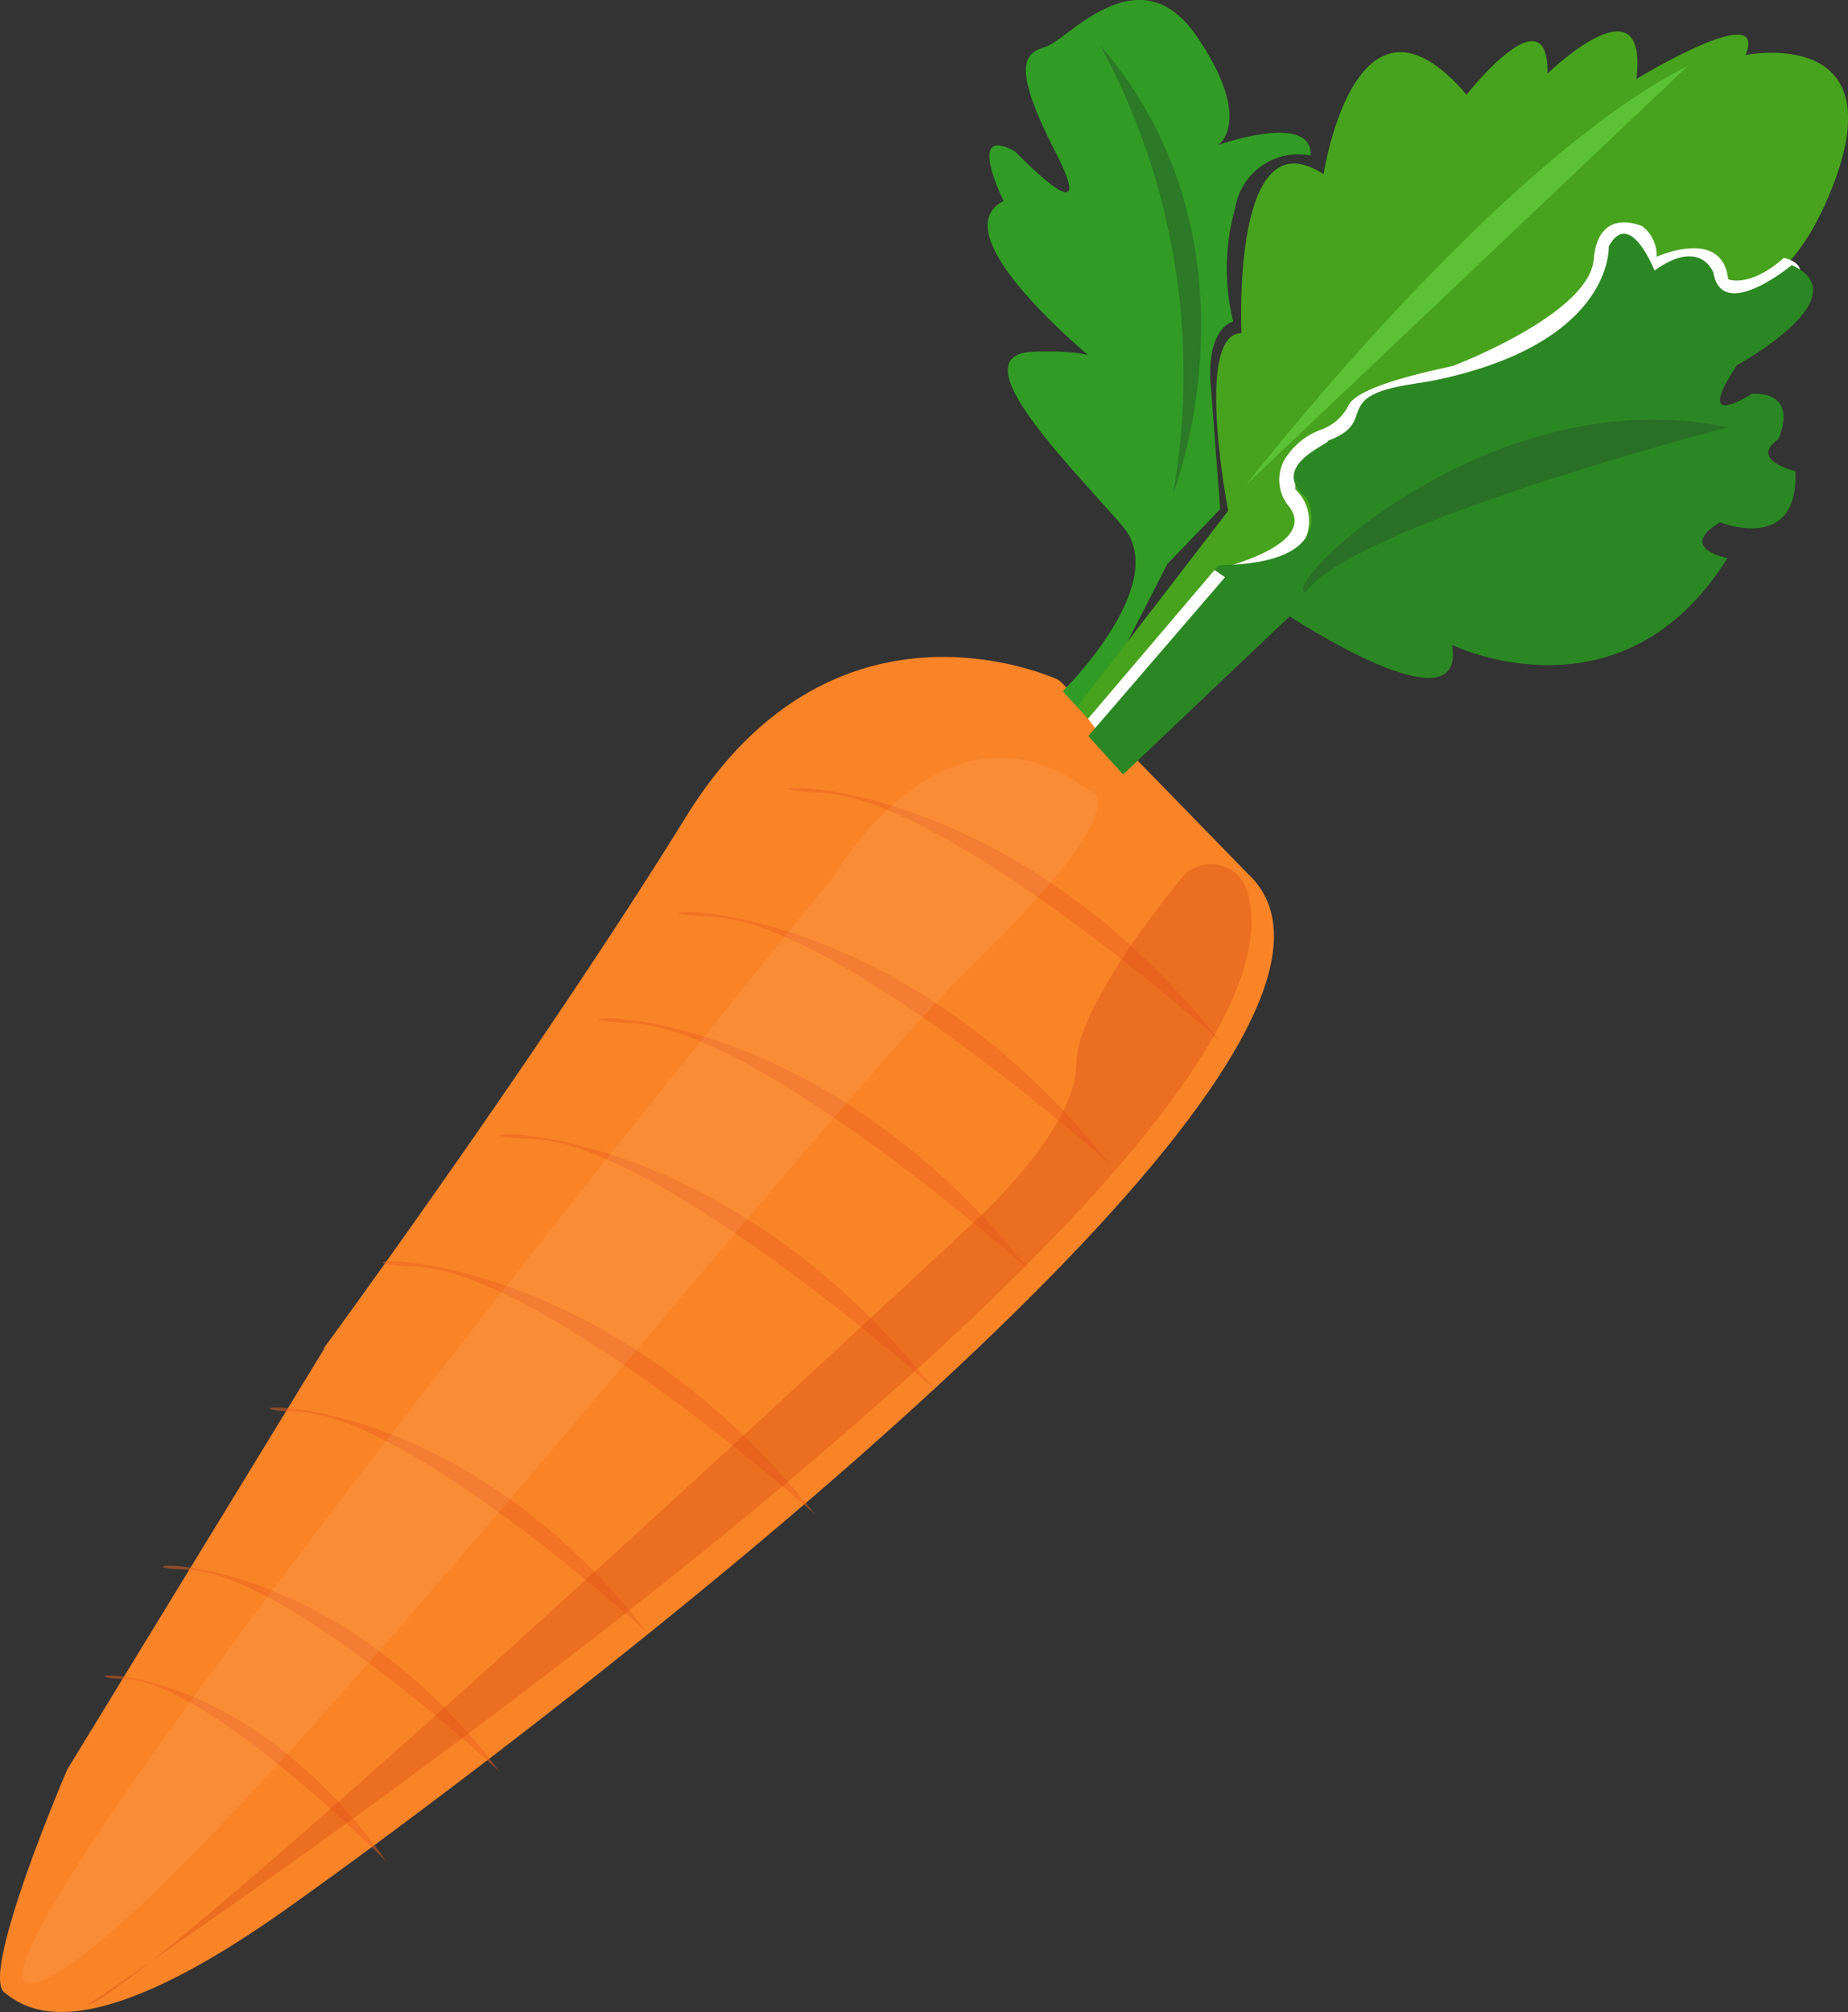 <svg xmlns="http://www.w3.org/2000/svg" viewBox="0 0 129.22 140.66"><rect x="0" y="0" width="129.22" height="140.66" fill="#333333" stroke="none"/><defs><style>.cls-1{isolation:isolate;}.cls-2{fill:#f98428;}.cls-3{opacity:0.49;mix-blend-mode:multiply;}.cls-4{fill:#ea611e;}.cls-5{fill:#319b25;}.cls-6{fill:#47a21d;}.cls-7{fill:#fff;}.cls-8{fill:#2b8723;}.cls-9{fill:#ffd8bd;opacity:0.1;mix-blend-mode:lighten;}.cls-10{fill:#d44814;opacity:0.35;}.cls-11{fill:#295d29;}.cls-11,.cls-12{opacity:0.55;}.cls-12{fill:#6ddb49;}</style></defs><title>carrot</title><g class="cls-1"><g id="Layer_2" data-name="Layer 2"><path class="cls-2" d="M134.05,50.87a1.23,1.23,0,0,0-.36-.25c-1.88-.8-16.07-6.21-25.86,9.57C97.6,76.7,83.17,96.44,82.48,97.38a.22.22,0,0,0,0,.08L64.56,126.79a.61.61,0,0,0-.07.14c-.46,1.06-6,14.2-4.37,15.5s5.75,4.06,19.63-5.76S160.68,77,147.09,64.25Z" transform="translate(-59.82 -3.16)"/><g class="cls-3"><path class="cls-4" d="M145.09,75.89s-19.12-17.07-28-17.33S128.52,55,145.09,75.89Z" transform="translate(-59.82 -3.16)"/><path class="cls-4" d="M137.44,84.56s-19.11-17.08-28-17.33S120.88,63.66,137.44,84.56Z" transform="translate(-59.82 -3.16)"/><path class="cls-4" d="M131.84,92s-19.12-17.08-28-17.33S115.27,71.05,131.84,92Z" transform="translate(-59.82 -3.16)"/><path class="cls-4" d="M125,100.11S105.84,83,96.92,82.77,108.39,79.21,125,100.11Z" transform="translate(-59.82 -3.16)"/><path class="cls-4" d="M116.8,109S97.68,92,88.76,91.69,100.23,88.13,116.8,109Z" transform="translate(-59.82 -3.16)"/><path class="cls-4" d="M105.13,117.33S88.4,102.08,80.59,101.85,90.63,98.67,105.13,117.33Z" transform="translate(-59.82 -3.16)"/><path class="cls-4" d="M94.75,127s-14.9-13.9-21.86-14.11S81.83,109.94,94.75,127Z" transform="translate(-59.82 -3.16)"/><path class="cls-4" d="M86.83,133.27s-12.47-12.56-18.28-12.74S76,117.9,86.83,133.27Z" transform="translate(-59.82 -3.16)"/></g><path class="cls-5" d="M134.13,51.48s7.64-7.5,4.2-11.52-11.61-12-6.28-12.21,4.86,1.07,4.86,1.07S125.3,19.58,130,17.21c0,0-2.73-5.45.83-3.44,0,0,6,6.28,2.84.12s-2.25-7-.71-7.47,6.52-6.63,10.55-.71S145,13.3,145,13.3s6.59-2.35,6.47.73a4.47,4.47,0,0,0-5.28,3.68,15.44,15.44,0,0,0-.14,7.93s-1.72.3-1.6,4l.69,9.11-3.7,3.84L135.9,53.4Z" transform="translate(-59.82 -3.16)"/><path class="cls-6" d="M135.14,52.58,145.7,38.87s-2.41-12.42.93-12.42c0,0-.74-15.38,5.74-11.11,0,0,2.23-14.64,10-5.56,0,0,5.75-7.33,5.66-1.47,0,0,7.06-6.88,6.22.37,0,0,9.29-5.67,7.62-1.67,0,0,11-2.23,5.76,10s-13.29,4.18-13.29,4.18,4.09,4.92-6.87,7.62a56.23,56.23,0,0,1-6.31,1.29c-2.54.31-4.11,1.66-5.68,3.51-1.1,1.29-4.31,1.49-4.32,3.43,0,.1.18.4.14.5s4.83,4-.09,6.23c0,0-3.25.93-4.18-.65l-8.95,12.41Z" transform="translate(-59.82 -3.16)"/><path class="cls-7" d="M135.9,53.4,144.75,43s7.35-1.67,5.2-4.44a2.88,2.88,0,0,1-.06-3.64,5,5,0,0,1,2.34-1.74,3.41,3.41,0,0,0,1.88-1.68c.75-1.53,7-2.64,7.38-2.79s9.45-3.66,9.77-7.42,3.4-2.31,3.4-2.31a2.55,2.55,0,0,1,1,2.13s4.59-2.1,5,1.57c0,0,1.49.64,3.9-1.5,0,0,1.33.29,1.1,1.1s-5,4.71-7.29-.18a1.71,1.71,0,0,0-2.58.5s-2.26-4.21-2.53-2.53c0,0-.73-.28-.91,1.31s-2.76,7.2-12.54,8.78c0,0-4.48.5-4.85,1.72a2.23,2.23,0,0,1-2.27,2.35,3.28,3.28,0,0,0-2.3,3.13,3.05,3.05,0,0,1-.81,5l-3.9,1.45-9.15,10.42Z" transform="translate(-59.82 -3.16)"/><path class="cls-8" d="M138.35,57.3,150,46.24s12.4,8.18,11.35,2c0,0,11.87,5.8,19.26-6.07,0,0-3.56-.66-.53-2.5,0,0,5.54,2.24,5.28-3.57,0,0-3.3-.79-1.19-2.24,0,0,1.58-3.3-1.85-3.17,0,0-4.22,2.77-1.05-2,0,0,8.73-4.75,3.84-7,0,0-4.88,4.06-5.48.53,0,0-.89-2.47-4.12-.15,0,0-1.72-4.4-3.2-1.69,0,0,.39,6.75-12.15,9.36-1.38.29-4.08.45-5,1.5-.8.89-.14,1.87-2.51,2.74.39.12-4.28,1.71-1.46,4,0,0,2.53,4.58-6.13,4.69-.12,0-.22.32-.34.32l.76.52-9.56,11.1Z" transform="translate(-59.82 -3.16)"/><path class="cls-9" d="M118.14,64.39s7.73-13.49,17.78-6c0,0,4.06.39-8.11,12.24s-56.15,68.62-65.5,71.12S118.14,64.39,118.14,64.39Z" transform="translate(-59.82 -3.16)"/><path class="cls-10" d="M147,65.35a2.66,2.66,0,0,0-4.59-.79c-2.79,3.46-7.33,9.61-7.33,13,0,4.83-7.84,11.66-7.84,11.66s-57.12,53.3-61.35,54.11C65.91,143.29,153.39,85.09,147,65.35Z" transform="translate(-59.82 -3.16)"/><path class="cls-11" d="M136.77,6.35a48.24,48.24,0,0,1,5.08,31.3S148.7,20.24,136.77,6.35Z" transform="translate(-59.82 -3.16)"/><path class="cls-11" d="M151.12,44.59c-2-.5,13.13-15.1,29.55-11.55C180.67,33,154.25,39.89,151.12,44.59Z" transform="translate(-59.82 -3.16)"/><path class="cls-12" d="M146.94,37.06l.24-.3c2.13-2.7,18.1-22.67,30.67-29Z" transform="translate(-59.82 -3.16)"/></g></g></svg>